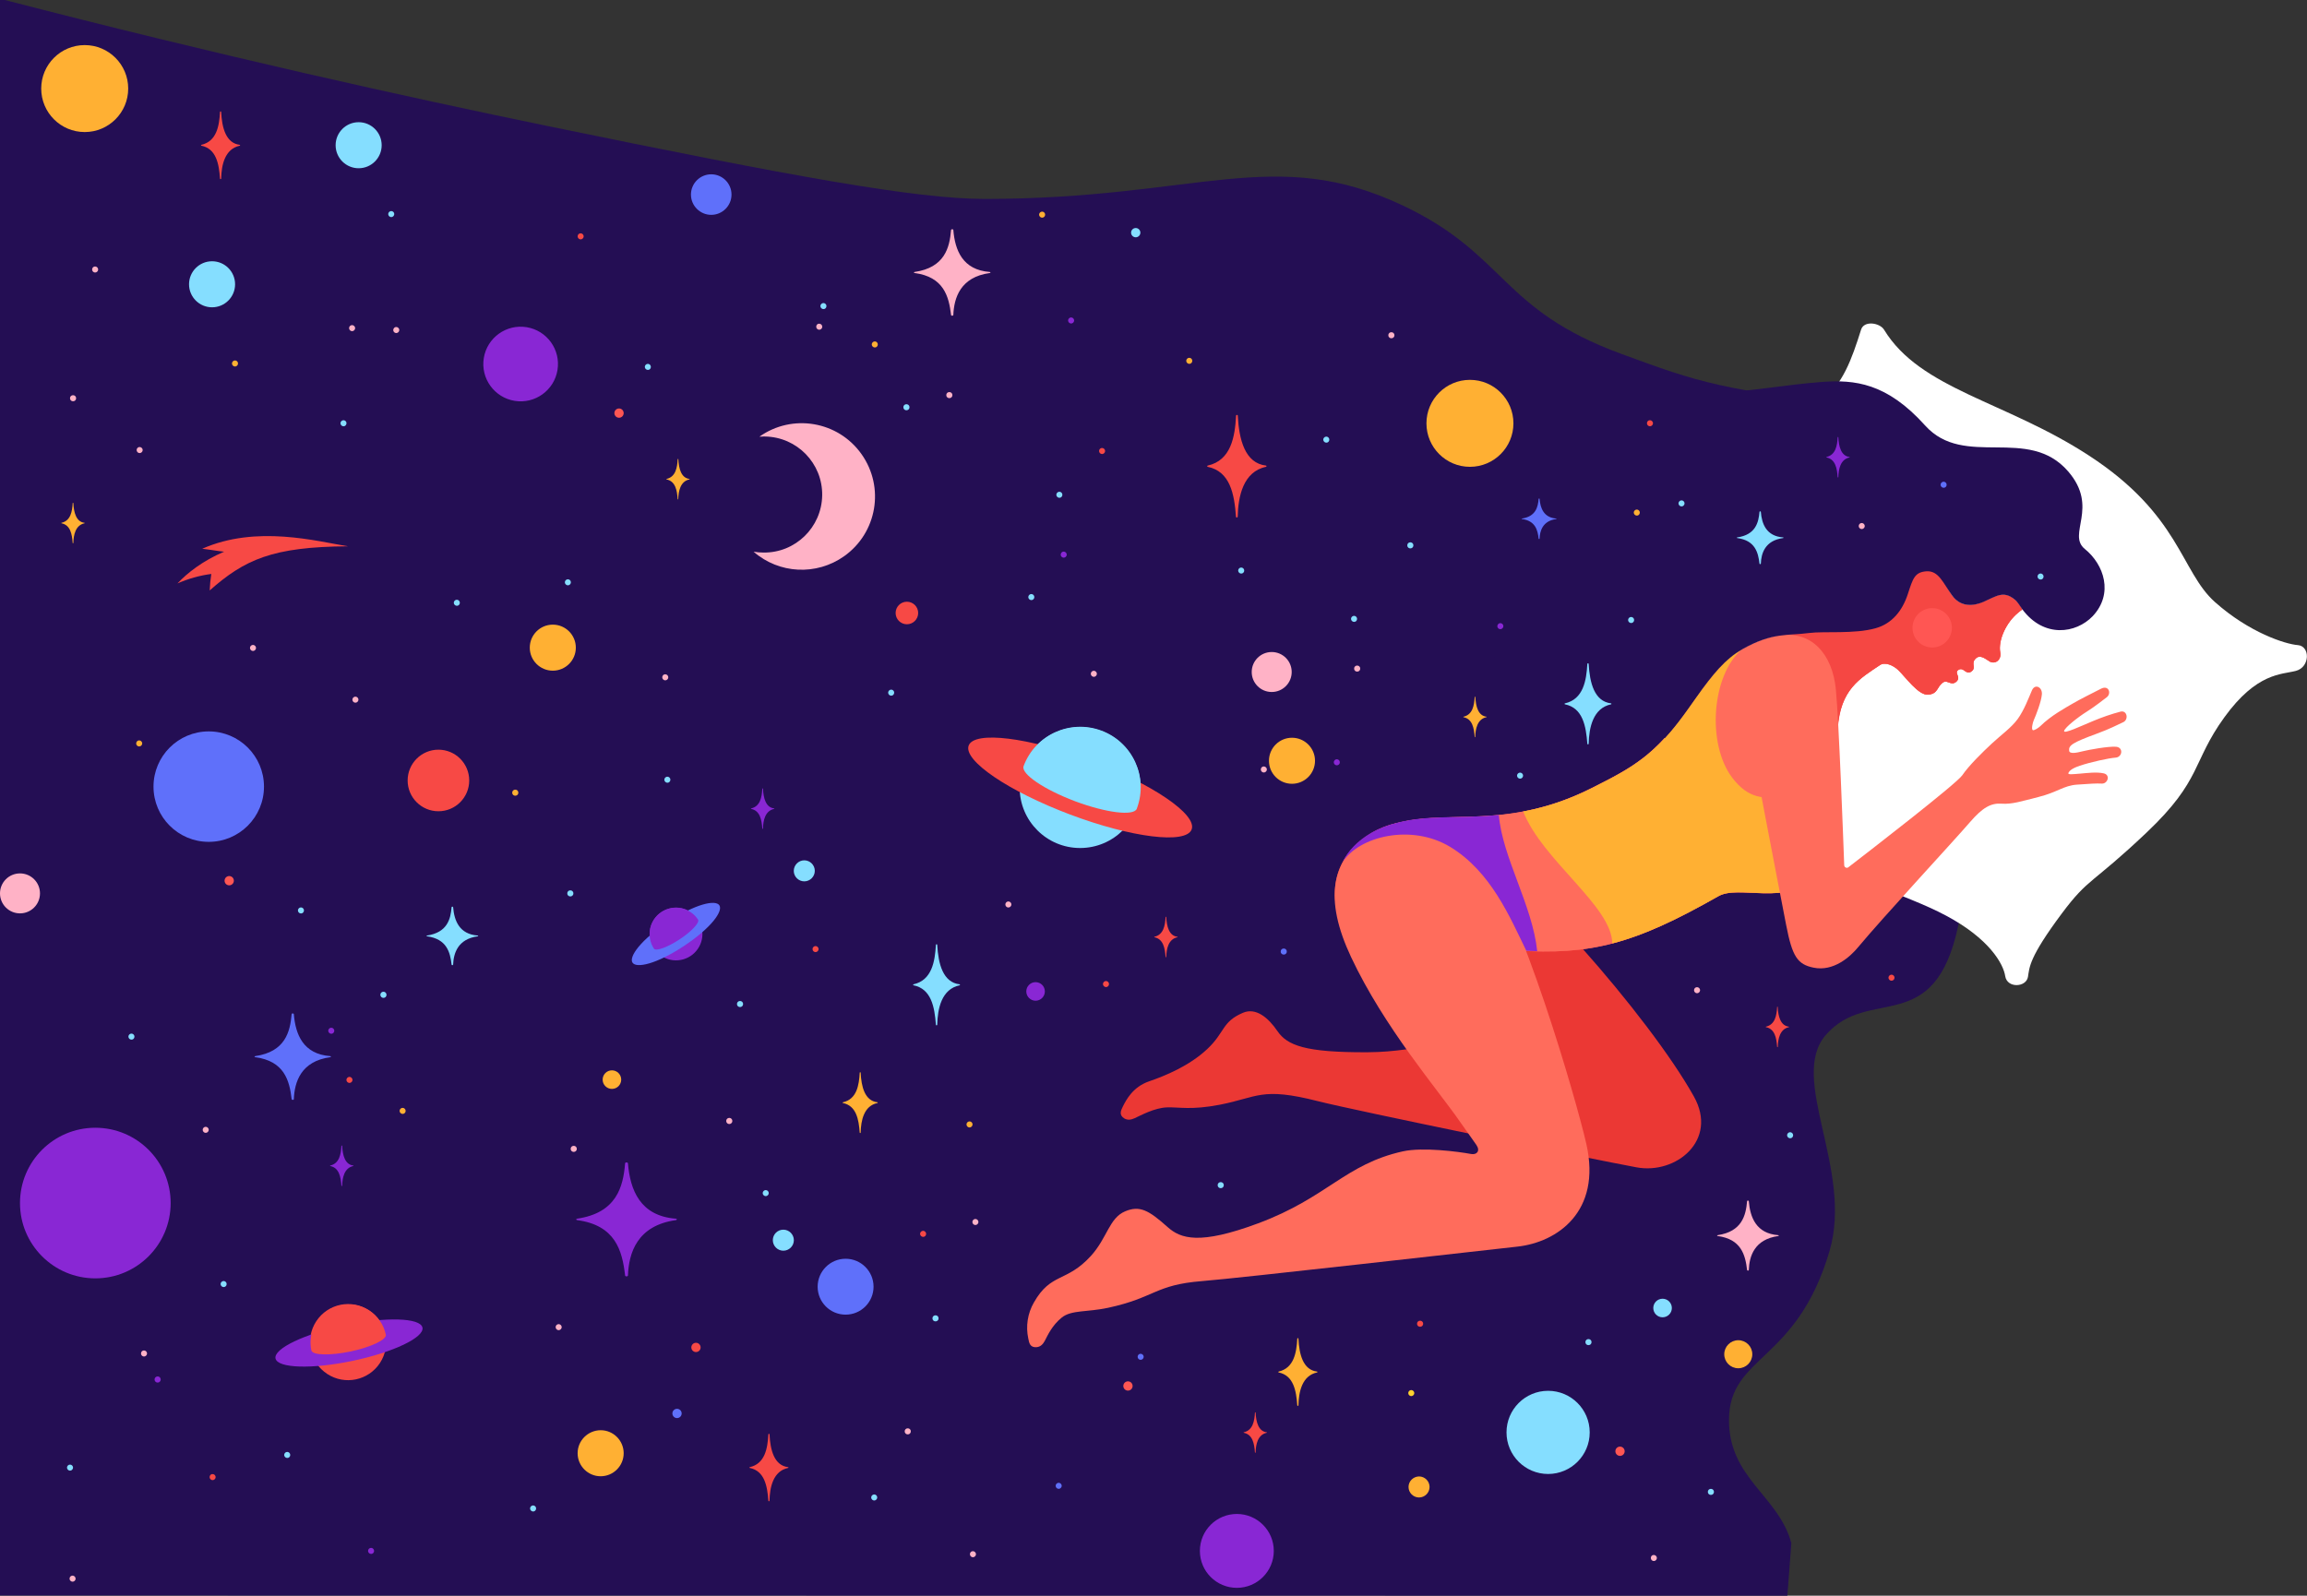 <?xml version="1.0" encoding="utf-8"?>
<!-- Generator: Adobe Illustrator 25.2.3, SVG Export Plug-In . SVG Version: 6.00 Build 0)  -->
<svg version="1.1" id="Layer_1" xmlns="http://www.w3.org/2000/svg" xmlns:xlink="http://www.w3.org/1999/xlink" x="0px" y="0px"
	 viewBox="0 0 2434.7 1684.5" style="enable-background:new 0 0 2434.7 1684.5;" xml:space="preserve">
<rect x="0" y="0" width="2434.7" height="1684.5" fill="#333333" stroke="none"/>
<style type="text/css">
	.st0{fill:#240E54;}
	.st1{fill:#0C1135;}
	.st2{fill:#8927D4;}
	.st3{fill:#5F70FA;}
	.st4{fill:#FFFFFF;}
	.st5{fill:#EB3834;}
	.st6{fill:#FF5653;}
	.st7{fill:#FF6C5C;}
	.st8{fill:#F54743;}
	.st9{fill:#FFB033;}
	.st10{fill:#FFB2C6;}
	.st11{fill:#85DEFF;}
	.st12{fill:#F74945;}
	.st13{fill:#FFD22F;}
	.st14{fill:#F74944;}
</style>
<path class="st0" d="M0-1.3C232.7,59,429.7,102.5,577.7,133c259.4,53.4,389.1,77,461.7,77c225.5-0.1,305.3-57.5,441.6,7.2
	c109.1,51.8,102.1,109.5,230.4,156.5c81.5,29.9,102.8,38.1,273.4,57.9c100.1,11.6,156.8,51.6,190.4,94.9
	c51.1,66-17.6,154.5-69.6,99.8c0,0-19.2,256.9-38.8,350.1c-25.2,120.1-94,63.6-139.8,116c-40.2,45.9,29.1,142,3.8,228.2
	c-34.7,118.3-105.7,109.8-106.1,178c-0.4,62,52.4,80.3,65.8,130.4c0,0-1.4,18.6-4.2,55.5c-632.2-0.1-1264.3-0.1-1896.5-0.2
	C-6.7,1122.4-3.4,560.6,0-1.3z"/>
<path class="st1" d="M-128.4,1772.4"/>
<path class="st1" d="M132.2,1967.3"/>
<path class="st1" d="M-146,1779.8"/>
<ellipse class="st2" cx="100.6" cy="1270" rx="79.5" ry="79.5"/>
<path class="st3" d="M729.2,205.4c0,11.8,9.6,21.4,21.4,21.4c11.8,0,21.4-9.6,21.4-21.4s-9.6-21.4-21.4-21.4
	S729.2,193.6,729.2,205.4L729.2,205.4z"/>
<circle class="st2" cx="1305.3" cy="1637.2" r="39"/>
<path class="st1" d="M1795.2,47.6"/>
<path class="st4" d="M2204.4,480.8c96.6,62.8,96.9,122.5,133.2,154.8s74.3,44.4,87.4,45.4s13.1,23.2-2,27.2s-41.2,1.6-75.5,49
	s-23.4,66-81.9,121.5s-61.1,47.3-89.8,85.8c-34.8,46.7-33.9,56.6-35.6,66.8c-1.9,11.1-22,12.2-24-0.9s-17-39.6-62.4-63.8
	c-45.4-24.2-95.8-33.3-138.2-71.6s-117.7-168.8-153.3-206c-26.9-28-56.9-34.2-68.6-36.9c-5.9-1.4-9.2-18.7-1.1-21.7
	s59.6,2.1,107-63.5s88.6-116.1,122.6-143.3c22.8-18.3,31.9-43.9,41.9-75.6c3.1-10,19.8-7.2,24.2,0
	C2026.8,411.1,2115.9,423.2,2204.4,480.8z"/>
<path class="st5" d="M1185,1168.1c3.4-6.8,10.5-20.7,27.7-26.6s42.4-16.3,61.3-34s15.3-28.7,37.6-38.3c13.9-6,26.9,5.2,36.5,19.2
	c10.4,15.2,29.2,22.7,95,22.4c60.2-0.2,87.8-20.2,120.9,2.1c9.8,6.6-47.8-28-109-83.2c-49.5-44.6-59.3-97.5-29.2-132.6
	c22-25.7,67.6-43.3,113-17.3c64,36.6,201.8,193.5,248.8,277.6c26,46.4-18.9,82.6-60.4,74.9c-48.6-9-297.2-59.9-336.5-69.9
	c-59.7-15.2-63.2-4-103.4,3.8c-30.1,5.8-42.6,2.4-55.7,2.8s-28,8.6-34.1,11.4c-3.7,1.7-7.4,2.3-10.9,0.3
	C1180.6,1177,1182.9,1172.4,1185,1168.1z"/>
<path class="st6" d="M1680.4,831.7c41.8-21.1,66-33.5,101.6-84.3c22.5-32.1,36.6-50.9,57.2-62.4c33.2-18.4,47.9-13.6,71.4-18.1
	c15.2-2.9,21.3-2.3,46.6-25.1c6.5-5.7,12-12.5,16.4-20c10.8,1.7,22.5-0.1,34.4-7.6c11.7-7.4,8.9-15.3,27.3-14.2
	c13,0.8,15.1,15.3,24.7,28.7c8.9,12.5,22.2,11.4,32.8,6.8c14.2-6,21.3-12.4,33.3-2.5c3.4,2.8,5.8,6.5,8.1,10.4
	c-1.2,0.8-2.6,1.9-4.4,3.4c-12.7,10.3-21.2,29.1-18.9,41.9c1.5,8.2-5.5,12.7-10.9,9.7c-4.3-2.4-10.4-8.5-15.5-2.7
	c-4.6,5.2,1.4,9.2-4,13.1c-5.9,4.3-8.2-5.5-13.9-1.5c-4.8,3.3,3.8,7.5-2.4,12.6c-5.1,4.1-9.1-2.3-13.3,0.3
	c-7.2,4.5-5.1,12.4-16.4,13.1c-9.9,0.6-23.4-18.4-30.9-25.7c-5.6-5.5-14.4-9-19.5-5.6c-21.3,14.3-43,25.9-44.9,69.9
	c-0.7,16.9-6.4,30-5.7,67.9c0.6,29.5,7.1,70-12.8,86.2c-38.1,30.9-85.5,7.7-107.3,20.1c-87.9,50-133.7,62.6-213.7,57.2
	c-21-41.9-156.2-76.1-150.9-124.5C1511.8,845.7,1577.7,883.6,1680.4,831.7z"/>
<path class="st7" d="M1449.1,878.6c62.6-32.9,128.6,4.9,231.3-47c20.5-10.3,36.7-18.6,52.1-30.3c9.2,24,21.6,46.7,36.7,67.5
	c10.3,15.5,31,25.8,46.5,31c31,5.2,67.1,0,67.1-31c9-67.1,6.2-134.3-4.7-198c10.9-1.7,20.6-1.6,32.4-3.9
	c15.2-2.9,21.3-2.3,46.6-25.1c6.5-5.7,12-12.5,16.4-20c10.8,1.7,22.5-0.1,34.4-7.6c11.7-7.4,8.9-15.3,27.3-14.2
	c13,0.8,15.1,15.3,24.7,28.7c8.9,12.5,22.2,11.4,32.8,6.8c14.2-6,21.3-12.4,33.3-2.5c3.4,2.8,5.8,6.5,8.1,10.4
	c-1.2,0.8-2.6,1.9-4.4,3.4c-12.7,10.3-21.2,29.1-18.9,41.9c1.5,8.2-5.5,12.7-10.9,9.7c-4.3-2.4-10.4-8.5-15.5-2.7
	c-4.6,5.2,1.4,9.2-4,13.1c-5.9,4.4-8.2-5.5-13.9-1.5c-4.8,3.3,3.8,7.5-2.4,12.6c-5.1,4.1-9.1-2.3-13.3,0.3
	c-7.2,4.5-5.1,12.4-16.4,13.1c-9.9,0.6-23.4-18.4-30.9-25.7c-5.6-5.5-14.4-9-19.5-5.6c-21.3,14.3-43,25.9-44.9,69.9
	c-0.7,16.9-6.4,30-5.7,67.9c0.6,29.5,7.1,70-12.8,86.2c-38.1,30.9-85.5,7.7-107.3,20.1c-87.9,50-133.7,62.6-213.7,57.2
	C1579.1,961.3,1443.9,927.1,1449.1,878.6z"/>
<path class="st7" d="M1882.9,868.8c0,31-36.2,36.2-67.1,31c-15.5-5.2-36.2-15.5-46.5-31c-15.2-20.8-27.5-43.4-36.7-67.5
	c16.1-12.2,31.3-28.1,49.5-54c22.5-32.1,36.6-50.9,57.2-62.4c16.4-9.1,28.3-12.5,39-14.2C1889.2,734.5,1891.9,801.7,1882.9,868.8z"
	/>
<path class="st8" d="M1899.1,674.9c0-3.1-8.3-7-28.6-2.6c14.4-3.4,25.6-2.6,40.2-5.4c15.2-2.9,22.9,2.5,48.2-20.3
	c7.6-6.9,8.3-21.7,14.8-24.8c9.9-4.7,22.5-0.1,34.4-7.6c11.7-7.4,8.9-15.3,27.3-14.2c13,0.8,15.1,15.3,24.7,28.7
	c8.9,12.5,22.2,11.4,32.8,6.8c14.2-6,21.3-12.4,33.3-2.5c3.4,2.8,5.8,6.5,8.1,10.4c-1.2,0.8-2.6,1.9-4.4,3.4
	c-12.7,10.3-21.2,29.1-18.9,41.9c1.5,8.2-5.5,12.7-10.9,9.7c-4.3-2.4-10.4-8.5-15.5-2.7c-4.6,5.2,1.4,9.2-4,13.1
	c-5.9,4.4-8.2-5.5-13.9-1.5c-4.8,3.3,3.8,7.5-2.4,12.6c-5.1,4.1-9.1-2.3-13.3,0.3c-7.2,4.5-5.1,12.4-16.4,13.1
	c-9.9,0.6-23.4-18.4-30.9-25.7c-5.6-5.5-14.4-9-19.5-5.6c-20.8,14-41.8,25.4-44.6,66.7C1918.5,741.1,1909.1,711.6,1899.1,674.9z"/>
<path class="st6" d="M2032.1,682.3c10.8,3.9,22.7-1.7,26.6-12.5s-1.7-22.7-12.5-26.6c-10.8-3.9-22.7,1.7-26.6,12.5l0,0l0,0
	C2015.7,666.5,2021.3,678.4,2032.1,682.3L2032.1,682.3L2032.1,682.3L2032.1,682.3z"/>
<path class="st9" d="M1895.3,833.1C1895.2,832,1895.6,832.1,1895.3,833.1z"/>
<path class="st9" d="M1680.4,831.7c41.8-21.1,66-33.5,101.6-84.3c22.1-31.5,36.2-50.3,56.2-61.8c-32,27.5-37,100-10,135.5
	c17.4,23,35,22.2,51.9,19.4c11.8-1.9,14.7-5.7,15.2-7.4c0.1,1.8,1.2,6.6,7.2,17.1c5.6,9.7,10.2,56.3,9,82.2
	c-36.2,20.8-77.7,2.2-97.8,13.6c-45,25.6-79,41.4-112.2,49.9c-0.1-39-74-87.9-94-139.3C1632.9,851.9,1657.5,843.4,1680.4,831.7z"/>
<path class="st7" d="M1085.2,1413c-2.8-13-0.7-26.5,5.9-38c18.1-31.9,34.4-20.9,60.2-49.2c17.4-19.2,19.2-40,36.2-47.1
	c15.3-6.4,24.8-1.2,44.8,16.7c13.8,12.3,33.7,19,95.5-4c73.1-27.2,91.8-62.5,152.8-76c21-4.6,58.6,0.3,71.9,2.8
	c6,1.1,9.9-3.1,5.7-9.4c-5.5-8.1-8.7-12.1-17.5-24.8c-23.2-33.6-79.9-99.2-114.9-173.8c-28.3-60.3-22.8-104.2,23.5-131.5
	c29.2-17.2,79.2-20.4,110.9,21.2c44.8,58.5,103.4,261.3,114,307.9c16.1,71.5-30.9,103.6-72.9,108.2s-292.4,33.2-332.9,36.4
	c-49.9,4-49.1,17.4-99.1,28.2c-21.9,4.7-38.7,2.1-48.8,10.3s-14.7,18.4-17.8,24.4c-1.9,3.6-4.5,6.4-8.5,6.8
	C1087.1,1422.8,1086.1,1417.8,1085.2,1413z"/>
<path class="st7" d="M1878.5,671c33.2-5.4,55.4,19.4,59,56.9c3.2,33.3,7.8,158,8.8,185.5c0,1.5,1.3,2.7,2.8,2.7l0,0l0,0
	c0.6,0,1.2-0.2,1.6-0.6c21.2-16.3,114.1-88.1,120.2-97.1c6.9-10.2,21.3-24.3,31.2-33.5s20.6-16.7,27.3-25.9s11.8-22.8,15-30.2
	s11.2-3.5,10.5,4.3s-6.1,21.6-8.6,27.3c-0.9,2-2.7,8.9-1.1,10.3c1.2,1,6.5-2.6,8.1-4.2c11.2-11.1,26.5-19.3,34.5-24
	s20.9-11,29.4-15.4s11.3,5.2,6.1,9c-3.6,2.6-12.1,9.6-21.1,15.2s-22.8,16.5-23.8,20.2c-1.1,4,18.7-5.5,30.4-10.3
	c9.5-4,19.3-7.4,29.2-10c6.9-1.6,8.7,8.5,2.7,11.2s-13.8,7-28.1,12.2c-25.6,9.4-29.7,12.3-28.9,18c0.6,3.6,7.8,2.1,14.2,0.5
	s27.1-5.4,35.2-4.8s6.8,11-0.4,11.5s-26.4,4.7-37.6,8.5c-8.2,2.7-11.2,5.3-12.2,7.7c-0.9,2,4.3,1.3,12.2,0.7c7-0.6,17.7-2,25.1-0.3
	s4.1,11.1-2,10.8s-11.9,0.1-26.2,1.1s-20.5,8-40.9,13.1c-17.6,4.4-27.7,7.8-38.8,7s-20,4.1-33.1,19.3
	c-19.2,22.2-91.3,99.9-118.4,132.4c-8.1,9.8-25.7,25.8-46.9,21.4c-17-3.5-22.4-11.6-28.9-45.1c-6.6-34.6-39.8-203.5-43-233
	C1837.7,704.4,1846.5,676.1,1878.5,671z"/>
<path class="st0" d="M2134.4,643.4c-2.7-3.6-4.7-7.6-8.1-10.4c-12.1-9.9-19.2-3.6-33.3,2.5c-10.6,4.5-23.9,5.6-32.8-6.8
	c-9.6-13.3-14.2-26.5-27.2-25.6c-12.4,0.9-14.2,7.6-19.6,24.1c-5.7,17.4-16.5,31.1-34,36c-22.4,6.3-54.7,3-70,5
	c-23.2,3.1-38.2-0.9-70,16.8l-1,0.6l0,0c-17.5,10-30.4,25.6-48.2,50.5c-2.5,3.6-5.2,7.3-8,11.3c-6.7,9.5-13,17.7-19,24.8
	c-2.1,2.4-4.1,4.7-6.1,6.9l-186.6-88.2l167.6-300c40.2,40,111.2,17.7,184.8,12.3c34.3-2.5,68.2,0.8,108.8,46
	c41.4,46,108.6-0.5,150.9,48.4c33.1,38.2-1.5,66.4,17.6,81.9c20.4,16.5,30.6,47.3,8.3,71C2190.9,668.8,2157.2,673.8,2134.4,643.4z"
	/>
<circle class="st10" cx="1342.1" cy="709.4" r="21.1"/>
<path class="st3" d="M862.9,1358.3c0,16.3,13.2,29.5,29.5,29.5s29.5-13.2,29.5-29.5s-13.2-29.5-29.5-29.5
	C876.2,1328.8,862.9,1342,862.9,1358.3L862.9,1358.3z"/>
<circle class="st9" cx="645.8" cy="1139.7" r="9.8"/>
<circle class="st11" cx="1754.6" cy="1380.8" r="9.8"/>
<path class="st6" d="M1185.5,1463.1c0,2.7,2.2,4.9,4.9,4.9s4.9-2.2,4.9-4.9s-2.2-4.9-4.9-4.9l0,0
	C1187.7,1458.2,1185.5,1460.4,1185.5,1463.1L1185.5,1463.1L1185.5,1463.1L1185.5,1463.1z"/>
<path class="st3" d="M709.6,1492.1c0,2.7,2.2,4.9,4.9,4.9s4.9-2.2,4.9-4.9c0-2.7-2.2-4.9-4.9-4.9l0,0
	C711.8,1487.2,709.6,1489.4,709.6,1492.1L709.6,1492.1z"/>
<path class="st6" d="M1704.8,1532c0,2.7,2.2,4.9,4.9,4.9s4.9-2.2,4.9-4.9s-2.2-4.9-4.9-4.9l0,0
	C1707,1527.1,1704.8,1529.2,1704.8,1532L1704.8,1532z"/>
<path class="st6" d="M237,929.7c0,2.7,2.2,4.9,4.9,4.9s4.9-2.2,4.9-4.9s-2.2-4.9-4.9-4.9S237,927,237,929.7L237,929.7z"/>
<path class="st10" d="M263.8,684c0,1.8,1.5,3.2,3.2,3.2s3.2-1.5,3.2-3.2s-1.5-3.2-3.2-3.2l0,0C265.3,680.8,263.8,682.2,263.8,684
	L263.8,684z"/>
<path class="st10" d="M144.2,475.1c0,1.8,1.5,3.2,3.2,3.2s3.2-1.5,3.2-3.2s-1.5-3.2-3.2-3.2l0,0l0,0
	C145.7,471.8,144.2,473.3,144.2,475.1L144.2,475.1L144.2,475.1z"/>
<path class="st9" d="M143.7,784.8c0,1.8,1.5,3.2,3.2,3.2s3.2-1.5,3.2-3.2s-1.5-3.2-3.2-3.2l0,0C145.2,781.5,143.8,783,143.7,784.8
	L143.7,784.8L143.7,784.8L143.7,784.8z"/>
<path class="st10" d="M371.9,738.6c0,1.8,1.5,3.2,3.2,3.2s3.2-1.5,3.2-3.2s-1.5-3.2-3.2-3.2l0,0
	C373.4,735.4,371.9,736.8,371.9,738.6z"/>
<path class="st10" d="M1151.2,711.3c0,1.8,1.5,3.2,3.2,3.2s3.2-1.5,3.2-3.2s-1.5-3.2-3.2-3.2l0,0l0,0
	C1152.6,708.1,1151.2,709.5,1151.2,711.3L1151.2,711.3L1151.2,711.3z"/>
<path class="st10" d="M213.9,1192.7c0,1.8,1.5,3.2,3.2,3.2s3.2-1.5,3.2-3.2s-1.5-3.2-3.2-3.2l0,0
	C215.4,1189.5,213.9,1190.9,213.9,1192.7L213.9,1192.7z"/>
<path class="st10" d="M368.4,346.4c0,1.8,1.5,3.2,3.2,3.2s3.2-1.5,3.2-3.2s-1.5-3.2-3.2-3.2l0,0
	C369.8,343.2,368.4,344.6,368.4,346.4L368.4,346.4L368.4,346.4z"/>
<path class="st12" d="M221.2,1559.3c0,1.8,1.5,3.2,3.2,3.2s3.2-1.5,3.2-3.2s-1.5-3.2-3.2-3.2l0,0
	C222.6,1556,221.2,1557.5,221.2,1559.3L221.2,1559.3z"/>
<path class="st10" d="M586.4,1401c0,1.8,1.5,3.2,3.2,3.2s3.2-1.5,3.2-3.2s-1.5-3.2-3.2-3.2C587.8,1397.8,586.4,1399.2,586.4,1401
	L586.4,1401z"/>
<path class="st12" d="M609.6,249.5c0,1.8,1.5,3.2,3.2,3.2s3.2-1.5,3.2-3.2s-1.5-3.2-3.2-3.2l0,0l0,0
	C611.1,246.2,609.6,247.7,609.6,249.5z"/>
<path class="st10" d="M698.9,715c0,1.8,1.5,3.2,3.2,3.2s3.2-1.5,3.2-3.2s-1.5-3.2-3.2-3.2l0,0l0,0
	C700.4,711.7,698.9,713.2,698.9,715L698.9,715L698.9,715z"/>
<path class="st10" d="M415,348.4c0,1.8,1.5,3.2,3.2,3.2s3.2-1.5,3.2-3.2s-1.5-3.2-3.2-3.2l0,0C416.5,345.1,415.1,346.6,415,348.4
	L415,348.4L415,348.4L415,348.4z"/>
<circle class="st9" cx="543.8" cy="836.8" r="3.2"/>
<path class="st10" d="M1061,954.8c0,1.8,1.5,3.2,3.2,3.2s3.2-1.5,3.2-3.2s-1.5-3.2-3.2-3.2l0,0l0,0
	C1062.5,951.6,1061,953,1061,954.8z"/>
<circle class="st10" cx="1001.9" cy="417.1" r="3.2"/>
<path class="st2" d="M1119.4,585.5c0,1.8,1.5,3.2,3.2,3.2s3.2-1.5,3.2-3.2s-1.5-3.2-3.2-3.2l0,0l0,0
	C1120.9,582.2,1119.5,583.7,1119.4,585.5L1119.4,585.5L1119.4,585.5z"/>
<path class="st10" d="M148.8,1428.8c0,1.8,1.5,3.2,3.2,3.2s3.2-1.5,3.2-3.2s-1.5-3.2-3.2-3.2l0,0
	C150.3,1425.5,148.8,1427,148.8,1428.8L148.8,1428.8z"/>
<path class="st10" d="M73.4,1666.5c0,1.8,1.5,3.2,3.2,3.2c1.8,0,3.2-1.5,3.2-3.2s-1.5-3.2-3.2-3.2
	C74.8,1663.3,73.4,1664.7,73.4,1666.5L73.4,1666.5z"/>
<path class="st10" d="M1330.6,812.3c0,1.8,1.5,3.2,3.2,3.2s3.2-1.5,3.2-3.2s-1.5-3.2-3.2-3.2C1332.1,809,1330.6,810.5,1330.6,812.3
	C1330.6,812.2,1330.6,812.3,1330.6,812.3z"/>
<path class="st10" d="M97.2,284.5c0,1.8,1.5,3.2,3.2,3.2s3.2-1.5,3.2-3.2s-1.5-3.2-3.2-3.2l0,0l0,0
	C98.7,281.2,97.2,282.7,97.2,284.5L97.2,284.5L97.2,284.5z"/>
<path class="st12" d="M857.5,1001.9c0,1.8,1.5,3.2,3.2,3.2s3.2-1.5,3.2-3.2s-1.5-3.2-3.2-3.2l0,0
	C859,998.7,857.5,1000.1,857.5,1001.9L857.5,1001.9L857.5,1001.9z"/>
<circle class="st10" cx="605.5" cy="1212.8" r="3.2"/>
<circle class="st10" cx="958" cy="1511" r="3.2"/>
<path class="st12" d="M1738.1,446.8c0,1.8,1.5,3.2,3.2,3.2s3.2-1.5,3.2-3.2s-1.5-3.2-3.2-3.2l0,0
	C1739.6,443.5,1738.1,445,1738.1,446.8L1738.1,446.8z"/>
<path class="st10" d="M766.4,1183.3c0,1.8,1.4,3.3,3.2,3.3s3.3-1.4,3.3-3.2c0-1.8-1.4-3.3-3.2-3.3c0,0,0,0-0.1,0
	C767.8,1180.1,766.4,1181.6,766.4,1183.3C766.3,1183.4,766.3,1183.4,766.4,1183.3L766.4,1183.3z"/>
<path class="st13" d="M1486.2,1470.6c0,1.8,1.5,3.2,3.2,3.2s3.2-1.5,3.2-3.2s-1.5-3.2-3.2-3.2l0,0
	C1487.7,1467.4,1486.2,1468.8,1486.2,1470.6L1486.2,1470.6z"/>
<path class="st10" d="M861.4,344.9c0,1.8,1.5,3.2,3.2,3.2s3.2-1.5,3.2-3.2s-1.5-3.2-3.2-3.2l0,0l0,0
	C862.8,341.6,861.4,343,861.4,344.9C861.4,344.8,861.4,344.8,861.4,344.9L861.4,344.9L861.4,344.9z"/>
<path class="st10" d="M1023.6,1640.7c0,1.8,1.5,3.2,3.2,3.2s3.2-1.5,3.2-3.2s-1.5-3.2-3.2-3.2l0,0
	C1025.1,1637.4,1023.6,1638.8,1023.6,1640.7C1023.6,1640.6,1023.6,1640.6,1023.6,1640.7z"/>
<path class="st10" d="M1742.2,1644.7c0,1.8,1.5,3.2,3.2,3.2s3.2-1.5,3.2-3.2s-1.5-3.2-3.2-3.2l0,0
	C1743.6,1641.4,1742.2,1642.8,1742.2,1644.7C1742.2,1644.6,1742.2,1644.6,1742.2,1644.7L1742.2,1644.7z"/>
<circle class="st3" cx="1354.8" cy="1004.5" r="3.2"/>
<circle class="st10" cx="1432.3" cy="705.8" r="3.2"/>
<path class="st2" d="M1580.2,661c0,1.8,1.5,3.2,3.2,3.2s3.2-1.5,3.2-3.2s-1.5-3.2-3.2-3.2l0,0l0,0
	C1581.7,657.8,1580.3,659.2,1580.2,661L1580.2,661z"/>
<path class="st12" d="M1159.9,476.1c0,1.8,1.5,3.2,3.2,3.2s3.2-1.5,3.2-3.2s-1.5-3.2-3.2-3.2l0,0l0,0
	C1161.4,472.8,1159.9,474.3,1159.9,476.1L1159.9,476.1L1159.9,476.1z"/>
<circle class="st10" cx="1468.4" cy="353.9" r="3.2"/>
<path class="st10" d="M1961.6,555.3c0,1.8,1.5,3.2,3.2,3.2s3.2-1.5,3.2-3.2s-1.5-3.2-3.2-3.2l0,0
	C1963.1,552.1,1961.6,553.5,1961.6,555.3L1961.6,555.3z"/>
<circle class="st12" cx="1498.7" cy="1397.4" r="3.2"/>
<path class="st3" d="M1200.6,1432.3c0,1.8,1.5,3.2,3.2,3.2s3.2-1.5,3.2-3.2s-1.5-3.2-3.2-3.2l0,0
	C1202.1,1429,1200.6,1430.5,1200.6,1432.3C1200.6,1432.2,1200.6,1432.3,1200.6,1432.3z"/>
<path class="st10" d="M1026.2,1290c0,1.8,1.5,3.2,3.2,3.2s3.2-1.5,3.2-3.2s-1.5-3.2-3.2-3.2l0,0l0,0
	C1027.7,1286.8,1026.2,1288.2,1026.2,1290L1026.2,1290L1026.2,1290z"/>
<path class="st3" d="M1114.1,1568.5c0,1.8,1.5,3.2,3.2,3.2s3.2-1.5,3.2-3.2s-1.5-3.2-3.2-3.2S1114.1,1566.7,1114.1,1568.5
	L1114.1,1568.5z"/>
<path class="st9" d="M1023.2,1183.8c1.8,0,3.2,1.5,3.2,3.2s-1.5,3.2-3.2,3.2c-1.8,0-3.2-1.5-3.2-3.2S1021.4,1183.8,1023.2,1183.8z"
	/>
<path class="st10" d="M1787.8,1045.3c0,1.8,1.5,3.2,3.2,3.2s3.2-1.5,3.2-3.2s-1.5-3.2-3.2-3.2l0,0
	C1789.2,1042.1,1787.8,1043.5,1787.8,1045.3L1787.8,1045.3L1787.8,1045.3z"/>
<path class="st11" d="M707.5,823.1c0-1.8-1.5-3.2-3.2-3.2s-3.2,1.5-3.2,3.2s1.5,3.2,3.2,3.2l0,0l0,0
	C706,826.4,707.5,824.9,707.5,823.1z"/>
<path class="st11" d="M811.3,1259.5c0-1.8-1.5-3.2-3.2-3.2s-3.2,1.5-3.2,3.2s1.5,3.2,3.2,3.2S811.3,1261.3,811.3,1259.5z"/>
<path class="st12" d="M977.4,1302.5c0-1.8-1.5-3.2-3.2-3.2s-3.2,1.5-3.2,3.2s1.5,3.2,3.2,3.2l0,0
	C976,1305.8,977.4,1304.3,977.4,1302.5z"/>
<circle class="st11" cx="781" cy="1059.9" r="3.2"/>
<path class="st12" d="M372,1140c0-1.8-1.5-3.2-3.2-3.2s-3.2,1.5-3.2,3.2s1.5,3.2,3.2,3.2l0,0l0,0C370.5,1143.2,372,1141.8,372,1140
	L372,1140z"/>
<path class="st11" d="M1121.2,522.3c0-1.8-1.5-3.2-3.2-3.2s-3.2,1.5-3.2,3.2s1.5,3.2,3.2,3.2l0,0
	C1119.7,525.6,1121.2,524.1,1121.2,522.3z"/>
<path class="st11" d="M1091.6,630.3c0-1.8-1.5-3.2-3.2-3.2s-3.2,1.5-3.2,3.2s1.5,3.2,3.2,3.2l0,0l0,0
	C1090.1,633.6,1091.6,632.1,1091.6,630.3z"/>
<circle class="st11" cx="956.6" cy="429.9" r="3.2"/>
<path class="st11" d="M239.2,1355.5c0-1.8-1.5-3.2-3.2-3.2s-3.2,1.5-3.2,3.2s1.5,3.2,3.2,3.2
	C237.8,1358.7,239.2,1357.3,239.2,1355.5z"/>
<path class="st11" d="M602.5,614.7c0-1.8-1.5-3.2-3.2-3.2s-3.2,1.5-3.2,3.2s1.5,3.2,3.2,3.2l0,0C601,617.9,602.5,616.5,602.5,614.7z
	"/>
<path class="st11" d="M943.7,731.2c0-1.8-1.5-3.2-3.2-3.2s-3.2,1.5-3.2,3.2s1.5,3.2,3.2,3.2l0,0C942.2,734.5,943.7,733,943.7,731.2z
	"/>
<path class="st11" d="M485.3,636.3c0-1.8-1.5-3.2-3.2-3.2s-3.2,1.5-3.2,3.2s1.5,3.2,3.2,3.2l0,0l0,0
	C483.9,639.6,485.3,638.1,485.3,636.3z"/>
<circle class="st11" cx="601.9" cy="943.1" r="3.2"/>
<path class="st11" d="M320.8,961.1c0-1.8-1.5-3.2-3.2-3.2s-3.2,1.5-3.2,3.2s1.5,3.2,3.2,3.2C319.3,964.4,320.8,962.9,320.8,961.1z"
	/>
<path class="st2" d="M169.6,1456.3c0-1.8-1.4-3.3-3.2-3.3s-3.3,1.4-3.3,3.2s1.4,3.3,3.2,3.3l0,0
	C168.1,1459.6,169.6,1458.1,169.6,1456.3L169.6,1456.3z"/>
<path class="st11" d="M925.8,1580.8c0-1.8-1.5-3.2-3.2-3.2s-3.2,1.5-3.2,3.2s1.5,3.2,3.2,3.2l0,0
	C924.3,1584,925.8,1582.5,925.8,1580.8z"/>
<path class="st11" d="M407.9,1050.2c0-1.8-1.4-3.3-3.2-3.3s-3.3,1.4-3.3,3.2s1.4,3.3,3.2,3.3l0,0
	C406.5,1053.5,407.9,1052,407.9,1050.2L407.9,1050.2z"/>
<path class="st12" d="M1170.4,1038.8c0-1.8-1.5-3.2-3.2-3.2s-3.2,1.5-3.2,3.2s1.5,3.2,3.2,3.2l0,0
	C1168.9,1042.1,1170.4,1040.6,1170.4,1038.8z"/>
<path class="st11" d="M416.1,226c0-1.8-1.5-3.2-3.2-3.2s-3.2,1.5-3.2,3.2s1.5,3.2,3.2,3.2l0,0l0,0C414.6,229.2,416,227.8,416.1,226z
	"/>
<path class="st11" d="M1607.4,818.8c0-1.8-1.5-3.2-3.2-3.2s-3.2,1.5-3.2,3.2s1.5,3.2,3.2,3.2l0,0
	C1605.9,822,1607.4,820.6,1607.4,818.8z"/>
<path class="st2" d="M1414,804.7c0-1.8-1.5-3.2-3.2-3.2s-3.2,1.5-3.2,3.2s1.5,3.2,3.2,3.2l0,0l0,0
	C1412.6,807.9,1414,806.5,1414,804.7z"/>
<circle class="st11" cx="1288.3" cy="1251.1" r="3.2"/>
<path class="st12" d="M1999.4,1032.1c0-1.8-1.5-3.2-3.2-3.2s-3.2,1.5-3.2,3.2s1.5,3.2,3.2,3.2l0,0
	C1997.9,1035.3,1999.4,1033.9,1999.4,1032.1z"/>
<circle class="st11" cx="1676.4" cy="1416.8" r="3.2"/>
<circle class="st11" cx="1805.6" cy="1574.9" r="3.2"/>
<path class="st3" d="M2054.4,511.7c0-1.8-1.5-3.2-3.2-3.2s-3.2,1.5-3.2,3.2c0,1.8,1.5,3.2,3.2,3.2l0,0l0,0
	C2053,515,2054.4,513.5,2054.4,511.7z"/>
<path class="st11" d="M1892.4,1198.4c0-1.8-1.5-3.2-3.2-3.2s-3.2,1.5-3.2,3.2s1.5,3.2,3.2,3.2l0,0
	C1891,1201.7,1892.4,1200.2,1892.4,1198.4L1892.4,1198.4z"/>
<path class="st11" d="M365.7,446.8c0-1.8-1.5-3.2-3.2-3.2s-3.2,1.5-3.2,3.2s1.5,3.2,3.2,3.2l0,0l0,0
	C364.2,450.1,365.6,448.6,365.7,446.8L365.7,446.8z"/>
<path class="st11" d="M872.2,323.1c0-1.8-1.5-3.2-3.2-3.2s-3.2,1.5-3.2,3.2s1.5,3.2,3.2,3.2l0,0
	C870.8,326.4,872.2,324.9,872.2,323.1L872.2,323.1z"/>
<path class="st9" d="M1103,226.6c0-1.8-1.5-3.2-3.2-3.2s-3.2,1.5-3.2,3.2s1.5,3.2,3.2,3.2l0,0l0,0
	C1101.5,229.8,1103,228.4,1103,226.6z"/>
<path class="st9" d="M926.4,363.6c0-1.8-1.5-3.2-3.2-3.2s-3.2,1.5-3.2,3.2s1.5,3.2,3.2,3.2l0,0l0,0
	C925,366.9,926.4,365.4,926.4,363.6L926.4,363.6z"/>
<path class="st11" d="M686.9,387.3c0-1.8-1.5-3.2-3.2-3.2s-3.2,1.5-3.2,3.2s1.5,3.2,3.2,3.2l0,0
	C685.5,390.6,686.9,389.1,686.9,387.3z"/>
<path class="st11" d="M2156.7,608.6c0-1.8-1.5-3.2-3.2-3.2s-3.2,1.5-3.2,3.2s1.5,3.2,3.2,3.2l0,0
	C2155.3,611.9,2156.7,610.4,2156.7,608.6z"/>
<path class="st11" d="M141.9,1094.3c0-1.8-1.5-3.2-3.2-3.2s-3.2,1.5-3.2,3.2s1.5,3.2,3.2,3.2
	C140.5,1097.6,141.9,1096.1,141.9,1094.3z"/>
<path class="st9" d="M251.2,383.7c0-1.8-1.5-3.2-3.2-3.2s-3.2,1.5-3.2,3.2s1.5,3.2,3.2,3.2l0,0l0,0
	C249.7,386.9,251.2,385.5,251.2,383.7L251.2,383.7z"/>
<circle class="st11" cx="987.3" cy="1391.7" r="3.2"/>
<path class="st11" d="M306.3,1535.9c0-1.8-1.5-3.2-3.2-3.2s-3.2,1.5-3.2,3.2s1.5,3.2,3.2,3.2l0,0
	C304.9,1539.2,306.3,1537.7,306.3,1535.9L306.3,1535.9z"/>
<path class="st11" d="M77.1,1549.3c0-1.8-1.5-3.2-3.2-3.2c-1.8,0-3.2,1.5-3.2,3.2s1.5,3.2,3.2,3.2l0,0
	C75.6,1552.5,77,1551.1,77.1,1549.3L77.1,1549.3z"/>
<path class="st2" d="M352.8,1088.1c0-1.8-1.5-3.2-3.2-3.2s-3.2,1.5-3.2,3.2s1.5,3.2,3.2,3.2l0,0l0,0
	C351.3,1091.4,352.8,1089.9,352.8,1088.1z"/>
<path class="st9" d="M1258.3,380.9c0-1.8-1.5-3.2-3.2-3.2s-3.2,1.5-3.2,3.2s1.5,3.2,3.2,3.2l0,0
	C1256.8,384.2,1258.3,382.7,1258.3,380.9z"/>
<path class="st11" d="M1313.1,602.3c0-1.8-1.5-3.2-3.2-3.2s-3.2,1.5-3.2,3.2s1.5,3.2,3.2,3.2l0,0l0,0
	C1311.7,605.5,1313.1,604.1,1313.1,602.3z"/>
<path class="st9" d="M1730.6,541.1c0-1.8-1.5-3.2-3.2-3.2s-3.2,1.5-3.2,3.2s1.5,3.2,3.2,3.2l0,0
	C1729.1,544.4,1730.6,542.9,1730.6,541.1z"/>
<path class="st9" d="M428.1,1172.7c0-1.8-1.5-3.2-3.2-3.2s-3.2,1.5-3.2,3.2s1.5,3.2,3.2,3.2l0,0
	C426.7,1175.9,428.1,1174.5,428.1,1172.7L428.1,1172.7z"/>
<path class="st2" d="M1133.6,338.3c0-1.8-1.5-3.2-3.2-3.2s-3.2,1.5-3.2,3.2s1.5,3.2,3.2,3.2l0,0
	C1132.1,341.5,1133.6,340.1,1133.6,338.3z"/>
<path class="st11" d="M1432.2,653.3c0-1.8-1.5-3.2-3.2-3.2s-3.2,1.5-3.2,3.2s1.5,3.2,3.2,3.2l0,0
	C1430.8,656.6,1432.2,655.1,1432.2,653.3z"/>
<path class="st11" d="M565.8,1592.4c0-1.8-1.5-3.2-3.2-3.2s-3.2,1.5-3.2,3.2s1.5,3.2,3.2,3.2l0,0
	C564.3,1595.7,565.8,1594.2,565.8,1592.4L565.8,1592.4z"/>
<circle class="st11" cx="1488.4" cy="575.7" r="3.2"/>
<path class="st11" d="M1724.6,654.5c0-1.8-1.5-3.2-3.2-3.2s-3.2,1.5-3.2,3.2s1.5,3.2,3.2,3.2l0,0l0,0
	C1723.1,657.8,1724.6,656.3,1724.6,654.5z"/>
<path class="st11" d="M1402.9,464.1c0-1.8-1.5-3.2-3.2-3.2s-3.2,1.5-3.2,3.2s1.5,3.2,3.2,3.2l0,0
	C1401.5,467.4,1402.9,465.9,1402.9,464.1z"/>
<path class="st11" d="M1777.8,531.4c0-1.8-1.5-3.2-3.2-3.2s-3.2,1.5-3.2,3.2s1.5,3.2,3.2,3.2l0,0l0,0
	C1776.3,534.6,1777.8,533.2,1777.8,531.4z"/>
<path class="st6" d="M648.4,436.1c0,2.7,2.2,4.9,4.9,4.9s4.9-2.2,4.9-4.9c0-2.7-2.2-4.9-4.9-4.9S648.4,433.4,648.4,436.1
	L648.4,436.1z"/>
<path class="st11" d="M1193.7,245.6c0,2.7,2.2,4.9,4.9,4.9s4.9-2.2,4.9-4.9s-2.2-4.9-4.9-4.9S1193.7,242.9,1193.7,245.6
	L1193.7,245.6z"/>
<path class="st12" d="M729.6,1422.4c0,2.7,2.2,4.9,4.9,4.9s4.9-2.2,4.9-4.9c0-2.7-2.2-4.9-4.9-4.9S729.6,1419.7,729.6,1422.4
	L729.6,1422.4z"/>
<path class="st9" d="M1486.5,1569.7c0,6.1,5,11.1,11.1,11.1s11.1-5,11.1-11.1s-5-11.1-11.1-11.1l0,0l0,0
	C1491.5,1558.7,1486.5,1563.6,1486.5,1569.7L1486.5,1569.7L1486.5,1569.7z"/>
<ellipse transform="matrix(0.548 -0.836 0.836 0.548 -1018.929 947.792)" class="st12" cx="367.9" cy="1417.1" rx="40.2" ry="40.2"/>
<ellipse transform="matrix(0.979 -0.206 0.206 0.979 -283.911 106.127)" class="st2" cx="368" cy="1417.2" rx="79.2" ry="19.2"/>
<path class="st12" d="M369.9,1426.7c21.6-4.6,38.3-12.5,37.3-17.7c-4.5-21.7-25.8-35.7-47.5-31.1c-17.3,3.6-30.2,18.1-31.8,35.7
	c-0.4,4-0.1,8.1,0.7,12C329.8,1430.7,348.3,1431.2,369.9,1426.7z"/>
<circle class="st3" cx="220.3" cy="830.4" r="58.3"/>
<path class="st11" d="M815.6,1309.2c0,6.1,5,11.1,11.1,11.1s11.1-5,11.1-11.1s-5-11.1-11.1-11.1l0,0
	C820.6,1298.1,815.6,1303,815.6,1309.2C815.6,1309.1,815.6,1309.1,815.6,1309.2L815.6,1309.2z"/>
<circle class="st9" cx="583.4" cy="683.7" r="24.3"/>
<circle class="st9" cx="1363.5" cy="803.1" r="24.3"/>
<path class="st9" d="M609.6,1534.1c0,13.4,10.9,24.3,24.3,24.3c13.4,0,24.3-10.9,24.3-24.3s-10.9-24.3-24.3-24.3
	C620.5,1509.9,609.6,1520.7,609.6,1534.1L609.6,1534.1z"/>
<circle class="st11" cx="223.8" cy="300.1" r="24.3"/>
<circle class="st12" cx="957.1" cy="647.1" r="11.9"/>
<path class="st9" d="M1819.7,1429.6c0,8.2,6.6,14.8,14.8,14.8c8.2,0,14.8-6.6,14.8-14.8c0-8.2-6.6-14.8-14.8-14.8
	C1826.4,1414.8,1819.7,1421.4,1819.7,1429.6L1819.7,1429.6z"/>
<ellipse transform="matrix(0.16 -0.987 0.987 0.16 82.226 865.245)" class="st2" cx="549.6" cy="384.3" rx="39.4" ry="39.4"/>
<path class="st10" d="M805.6,583.3c33.8,0.5,61.6-26.6,62.1-60.4c0.5-33.8-26.6-61.6-60.4-62.1l0,0h-1.7c-1.4,0-2.8,0.1-4.2,0.2
	c34.8-24.7,83.1-16.5,107.8,18.4s16.5,83.1-18.4,107.8c-29.1,20.6-68.6,18.7-95.5-4.8C798.8,583,802.2,583.3,805.6,583.3z"/>
<path class="st2" d="M1083.1,1046.6c0,5.4,4.4,9.8,9.8,9.8s9.8-4.4,9.8-9.8s-4.4-9.8-9.8-9.8S1083.1,1041.2,1083.1,1046.6
	L1083.1,1046.6z"/>
<path class="st11" d="M837.7,919.3c0,6.1,5,11.1,11.1,11.1s11.1-5,11.1-11.1s-5-11.1-11.1-11.1l0,0
	C842.7,908.2,837.8,913.2,837.7,919.3L837.7,919.3z"/>
<circle class="st9" cx="1551.3" cy="446.9" r="45.9"/>
<circle class="st9" cx="89.4" cy="93.5" r="45.9"/>
<circle class="st12" cx="462.7" cy="823.9" r="32.5"/>
<path class="st12" d="M1336.2,491.5c-22.4-2.5-28.6-27.5-29.9-52.7c0-0.5-0.4-0.8-0.9-0.8l0,0c-0.5,0-0.9,0.3-0.9,0.8
	c-1.2,22.3-5.3,47.2-30,52.7c-0.4,0.1-0.6,0.5-0.5,0.8l0,0c0.1,0.2,0.3,0.4,0.5,0.5c23.8,4.8,28.2,29,29.9,52.7
	c0,0.5,0.4,0.8,0.9,0.8l0,0c0.5,0,0.8-0.4,0.9-0.8c0.5-21.3,5.7-47.6,29.9-52.7c0.4-0.1,0.6-0.5,0.5-0.8S1336.4,491.6,1336.2,491.5
	L1336.2,491.5z"/>
<path class="st12" d="M831.8,1548.8c-14.8-1.7-18.9-18.1-19.7-34.7c0-0.3-0.3-0.5-0.6-0.5l0,0c-0.3,0-0.6,0.2-0.6,0.5
	c-0.8,14.7-3.5,31.1-19.7,34.7c-0.2,0.1-0.4,0.3-0.3,0.5c0,0.2,0.2,0.3,0.3,0.3c15.7,3.2,18.6,19.1,19.7,34.7c0,0.3,0.3,0.5,0.6,0.5
	l0,0c0.3,0,0.6-0.2,0.6-0.5c0.3-14.1,3.7-31.4,19.7-34.7C832.2,1549.6,832.2,1548.9,831.8,1548.8z"/>
<path class="st9" d="M1390,1447.9c-14.8-1.7-18.9-18.1-19.7-34.8c0-0.3-0.3-0.5-0.6-0.5l0,0c-0.3,0-0.6,0.2-0.6,0.5
	c-0.8,14.7-3.5,31.1-19.7,34.8c-0.2,0.1-0.4,0.3-0.3,0.6c0,0.2,0.2,0.3,0.3,0.3c15.7,3.2,18.6,19.1,19.7,34.8c0,0.3,0.3,0.5,0.6,0.5
	l0,0c0.3,0,0.6-0.2,0.6-0.5c0.3-14.1,3.7-31.4,19.7-34.8C1390.5,1448.7,1390.5,1447.9,1390,1447.9z"/>
<path class="st9" d="M926,1163.6c-13.3-1.5-17-16.3-17.7-31.2c0-0.3-0.3-0.5-0.5-0.5l0,0c-0.3,0-0.5,0.2-0.5,0.5
	c-0.7,13.2-3.1,28-17.7,31.2c-0.2,0-0.3,0.2-0.3,0.5l0,0c0,0.2,0.1,0.3,0.3,0.3c14.1,2.9,16.7,17.2,17.7,31.2c0,0.3,0.3,0.5,0.5,0.5
	l0,0c0.3,0,0.5-0.2,0.5-0.5c0.3-12.6,3.3-28.2,17.7-31.2c0.2,0,0.3-0.3,0.3-0.5l0,0l0,0C926.3,1163.7,926.2,1163.6,926,1163.6z"/>
<path class="st2" d="M713.4,1286.5c-37.9-2.8-48.4-30.4-50.7-58.5c-0.1-0.5-0.7-0.9-1.5-0.9l0,0c-0.8,0-1.4,0.4-1.5,0.9
	c-2,24.7-8.9,52.4-50.7,58.5c-1.2,0.2-1.2,1.3,0,1.5c40.4,5.4,47.7,32.1,50.7,58.5c0.1,0.5,0.7,0.9,1.5,0.9l0,0
	c0.8,0,1.4-0.4,1.5-0.9c0.9-23.7,9.6-52.8,50.7-58.5C714.6,1287.8,714.6,1286.6,713.4,1286.5z"/>
<path class="st3" d="M348.6,1114.9c-28.8-2.1-36.8-23.1-38.5-44.4c-0.1-0.4-0.6-0.7-1.2-0.7l0,0c-0.6,0-1.1,0.3-1.1,0.7
	c-1.6,18.8-6.8,39.8-38.5,44.4c-0.9,0.1-0.9,1,0,1.1c30.6,4.1,36.2,24.4,38.5,44.4c0.1,0.4,0.6,0.7,1.2,0.7l0,0
	c0.6,0,1.1-0.3,1.1-0.7c0.7-18,7.3-40.1,38.5-44.4C349.4,1115.9,349.5,1115,348.6,1114.9z"/>
<path class="st10" d="M1044.6,287.1c-28.8-2.1-36.8-23.1-38.5-44.4c0-0.4-0.5-0.7-1.2-0.7l0,0c-0.6,0-1.1,0.3-1.2,0.7
	c-1.5,18.8-6.8,39.8-38.5,44.4c-0.9,0.1-0.9,1,0,1.1c30.6,4.1,36.2,24.4,38.5,44.4c0.1,0.4,0.5,0.7,1.2,0.7l0,0
	c0.6,0,1.1-0.3,1.2-0.7c0.7-18,7.3-40.1,38.5-44.4C1045.5,288.1,1045.5,287.3,1044.6,287.1z"/>
<path class="st10" d="M1876.7,1303.9c-23.2-1.7-29.7-18.7-31.1-35.9c0-0.3-0.4-0.6-0.9-0.6l0,0c-0.5,0-0.9,0.2-0.9,0.6
	c-1.3,15.2-5.5,32.1-31.1,35.9c-0.7,0.1-0.7,0.8,0,0.9c24.8,3.3,29.2,19.7,31.1,35.9c0,0.3,0.4,0.6,0.9,0.6l0,0
	c0.5,0,0.9-0.2,0.9-0.6c0.5-14.5,5.9-32.4,31.1-35.9C1877.4,1304.7,1877.4,1304,1876.7,1303.9z"/>
<path class="st11" d="M504.2,987.6c-19.4-1.4-24.8-15.6-26-30c0-0.3-0.4-0.5-0.8-0.5l0,0c-0.4,0-0.7,0.2-0.8,0.5
	c-1,12.7-4.6,26.8-26,30c-0.6,0.1-0.6,0.7,0,0.8c20.7,2.8,24.5,16.5,26,30c0,0.3,0.4,0.5,0.8,0.5l0,0c0.4,0,0.7-0.2,0.8-0.5
	c0.5-12.1,4.9-27.1,26-30C504.8,988.2,504.8,987.6,504.2,987.6z"/>
<path class="st11" d="M1881.8,567.3c-17.6-1.3-22.5-14.1-23.5-27.1c0-0.2-0.3-0.4-0.7-0.4l0,0c-0.4,0-0.7,0.2-0.7,0.4
	c-1,11.5-4.1,24.3-23.5,27.1c-0.6,0.1-0.6,0.6,0,0.7c18.7,2.5,22.1,14.9,23.5,27.1c0,0.2,0.3,0.4,0.7,0.4l0,0c0.4,0,0.7-0.2,0.7-0.4
	c0.4-11,4.4-24.5,23.5-27.1C1882.4,568,1882.4,567.4,1881.8,567.3z"/>
<path class="st2" d="M817,853.4c-8.8-1-11.3-10.8-11.8-20.8c0-0.2-0.2-0.3-0.4-0.3l0,0c-0.2,0-0.3,0.1-0.3,0.3
	c-0.5,8.8-2.1,18.6-11.8,20.8c-0.1,0-0.2,0.2-0.2,0.3s0.1,0.2,0.2,0.2c9.4,1.9,11.1,11.4,11.8,20.8c0,0.2,0.2,0.3,0.3,0.3l0,0
	c0.2,0,0.3-0.1,0.4-0.3c0.2-8.4,2.2-18.8,11.8-20.8C817.3,853.9,817.3,853.4,817,853.4z"/>
<path class="st2" d="M1951.9,482.4c-8.8-1-11.3-10.8-11.8-20.8c0-0.2-0.2-0.3-0.3-0.3l0,0c-0.2,0-0.3,0.1-0.4,0.3l0,0l0,0
	c-0.5,8.8-2.1,18.6-11.8,20.8c-0.1,0-0.2,0.2-0.2,0.3c0,0.1,0.1,0.2,0.2,0.2c9.4,1.9,11.1,11.4,11.8,20.8c0,0.2,0.2,0.3,0.3,0.3l0,0
	c0.2,0,0.3-0.1,0.4-0.3c0.2-8.4,2.2-18.8,11.8-20.8c0.1,0,0.2-0.2,0.2-0.3C1952.1,482.5,1952,482.4,1951.9,482.4z"/>
<path class="st9" d="M1568.8,756.6c-8.8-1-11.3-10.8-11.8-20.8c0-0.2-0.2-0.3-0.4-0.3l0,0c-0.2,0-0.3,0.1-0.3,0.3
	c-0.5,8.8-2.1,18.6-11.8,20.8c-0.1,0-0.2,0.2-0.2,0.3s0.1,0.2,0.2,0.2c9.4,1.9,11.1,11.4,11.8,20.8c0,0.2,0.2,0.3,0.3,0.3l0,0
	c0.2,0,0.3-0.1,0.3-0.3c0.2-8.4,2.2-18.8,11.8-20.8C1569,757,1569,756.6,1568.8,756.6z"/>
<path class="st9" d="M727.7,505.6c-8.8-1-11.3-10.8-11.8-20.8c0-0.2-0.2-0.3-0.4-0.3l0,0c-0.2,0-0.3,0.1-0.3,0.3
	c-0.5,8.8-2.1,18.6-11.8,20.8c-0.1,0-0.2,0.2-0.2,0.3c0,0.1,0.1,0.2,0.2,0.2c9.4,1.9,11.1,11.4,11.8,20.8c0,0.2,0.2,0.3,0.3,0.3l0,0
	c0.2,0,0.3-0.1,0.3-0.3c0.2-8.4,2.2-18.8,11.8-20.8C727.9,506,727.9,505.6,727.7,505.6z"/>
<path class="st2" d="M372.9,1230.4c-8.8-1-11.3-10.8-11.8-20.8c0-0.2-0.2-0.3-0.4-0.3l0,0c-0.2,0-0.3,0.1-0.4,0.3
	c-0.5,8.8-2.1,18.6-11.8,20.8c-0.1,0-0.2,0.2-0.2,0.3c0,0.1,0.1,0.2,0.2,0.2c9.4,1.9,11.1,11.4,11.8,20.8c0,0.2,0.2,0.3,0.4,0.3l0,0
	c0.2,0,0.3-0.1,0.4-0.3c0.2-8.4,2.2-18.8,11.8-20.8c0.1,0,0.2-0.2,0.2-0.3C373.1,1230.5,373,1230.5,372.9,1230.4z"/>
<path class="st3" d="M1642.4,547.4c-13.1-1-16.8-10.8-17.6-20.8c0-0.2-0.2-0.3-0.5-0.3l0,0c-0.3,0-0.5,0.1-0.5,0.3
	c-0.7,8.8-3.1,18.6-17.6,20.8c-0.4,0.1-0.4,0.5,0,0.5c14,1.9,16.6,11.4,17.6,20.8c0,0.2,0.3,0.3,0.5,0.3l0,0c0.3,0,0.5-0.1,0.5-0.3
	c0.3-8.4,3.3-18.8,17.6-20.8C1642.8,547.9,1642.8,547.4,1642.4,547.4z"/>
<path class="st14" d="M1336.9,1512c-8.8-1-11.3-10.8-11.8-20.8c0-0.2-0.2-0.3-0.3-0.3l0,0c-0.2,0-0.3,0.1-0.4,0.3l0,0l0,0
	c-0.5,8.8-2.1,18.6-11.8,20.8c-0.1,0-0.2,0.2-0.2,0.3c0,0.1,0.1,0.2,0.2,0.2c9.4,1.9,11.1,11.4,11.8,20.8c0,0.2,0.2,0.3,0.3,0.3l0,0
	c0.2,0,0.3-0.1,0.4-0.3c0.2-8.4,2.2-18.8,11.8-20.8c0.1,0,0.2-0.2,0.2-0.3C1337,1512.1,1337,1512,1336.9,1512z"/>
<path class="st14" d="M1887.9,1083.8c-8.8-1-11.3-10.8-11.8-20.8c0-0.2-0.2-0.3-0.3-0.3l0,0c-0.2,0-0.3,0.1-0.3,0.3
	c-0.5,8.8-2.1,18.6-11.8,20.8c-0.1,0-0.2,0.2-0.2,0.3c0,0.1,0.1,0.2,0.2,0.2c9.4,1.9,11.1,11.4,11.8,20.8c0,0.2,0.2,0.3,0.4,0.3l0,0
	l0,0c0.2,0,0.3-0.1,0.3-0.3c0.2-8.4,2.2-18.8,11.8-20.8C1888.2,1084.3,1888.2,1083.9,1887.9,1083.8z"/>
<path class="st12" d="M1242.6,988.9c-8.8-1-11.3-10.8-11.8-20.8c0-0.2-0.2-0.3-0.4-0.3l0,0c-0.2,0-0.3,0.1-0.3,0.3
	c-0.5,8.8-2.1,18.6-11.8,20.8c-0.1,0-0.2,0.2-0.2,0.3s0.1,0.2,0.2,0.2c9.4,1.9,11.1,11.4,11.8,20.8c0,0.2,0.2,0.3,0.3,0.3l0,0
	c0.2,0,0.3-0.1,0.4-0.3c0.2-8.4,2.2-18.8,11.8-20.8C1242.9,989.4,1242.9,989,1242.6,988.9z"/>
<path class="st11" d="M1012.8,1039.1c-17.7-2-22.6-21.7-23.7-41.7c0-0.4-0.3-0.6-0.7-0.6l0,0c-0.4,0-0.7,0.3-0.7,0.6
	c-1,17.6-4.2,37.4-23.7,41.7c-0.3,0.1-0.4,0.4-0.3,0.7c0.1,0.1,0.2,0.2,0.3,0.3c18.9,3.8,22.3,22.9,23.7,41.7c0,0.4,0.3,0.6,0.7,0.6
	l0,0c0.4,0,0.7-0.3,0.7-0.6c0.4-16.9,4.5-37.7,23.7-41.7c0.3-0.1,0.4-0.4,0.3-0.7l0,0C1013.1,1039.3,1013,1039.2,1012.8,1039.1z"/>
<path class="st12" d="M221.3,623.3c36.8-32.5,66.1-46.1,145.9-46.6c-32.4-5.2-96.5-22.8-153.8,2.6c6.7,0.7,16.2,2.4,23.1,3.1
	c-22.6,9.6-39,22.6-49.2,33.5c11.4-5,23.4-8.4,35.7-10C222.1,611.7,221.5,617.5,221.3,623.3z"/>
<circle class="st11" cx="1139.9" cy="831.4" r="63.8"/>
<path class="st12" d="M1257.6,875.6c-5.9,15.8-63.4,8.7-128.4-15.8s-112.9-57.1-106.9-72.8s63.4-8.7,128.4,15.8
	S1263.6,859.8,1257.6,875.6z"/>
<path class="st11" d="M1134.5,845.8c-32.8-12.4-57-28.8-54.3-36.9c12.2-33.1,49-49.9,82-37.7c33.1,12.2,49.9,49,37.7,82l-0.2,0.6
	C1196.5,861.7,1167.4,858.1,1134.5,845.8z"/>
<path class="st2" d="M740.2,978.2c4.3,14.8-4.2,30.2-19,34.5s-30.2-4.2-34.5-19s4.2-30.2,19-34.5
	C720.4,954.9,735.9,963.4,740.2,978.2L740.2,978.2z"/>
<path class="st3" d="M667.5,1016.2c4,6.2,25.2,1.7,54.2-17.5s41.5-36.8,37.5-43s-25.2-1.6-54.2,17.5S663.5,1010.1,667.5,1016.2z"/>
<path class="st2" d="M717.1,991.7c12.8-8.4,21.5-17.8,19.6-20.9c-8.5-12.9-25.8-16.4-38.6-8s-16.4,25.8-8,38.6l0,0
	C692.2,1004.5,704.3,1000.1,717.1,991.7z"/>
<circle class="st11" cx="1633.8" cy="1512.1" r="43.9"/>
<path class="st2" d="M394.8,1637.2c0-1.8-1.5-3.2-3.2-3.2s-3.2,1.5-3.2,3.2s1.5,3.2,3.2,3.2l0,0l0,0
	C393.4,1640.5,394.8,1639,394.8,1637.2z"/>
<circle class="st11" cx="378.5" cy="153.3" r="24.3"/>
<path class="st12" d="M253.1,152.9c-14.7-1.7-18.9-18.1-19.7-34.8c0-0.3-0.3-0.5-0.6-0.5l0,0c-0.3,0-0.6,0.2-0.6,0.5
	c-0.8,14.7-3.5,31.1-19.7,34.8c-0.2,0.1-0.4,0.3-0.3,0.6c0,0.2,0.2,0.3,0.3,0.3c15.7,3.2,18.6,19.1,19.7,34.8c0,0.3,0.3,0.5,0.6,0.5
	l0,0c0.3,0,0.6-0.2,0.6-0.5c0.3-14.1,3.7-31.4,19.7-34.8C253.5,153.6,253.5,152.9,253.1,152.9z"/>
<path class="st9" d="M89.2,551.9c-8.8-1-11.3-10.8-11.8-20.8c0-0.2-0.2-0.3-0.3-0.3l0,0c-0.2,0-0.3,0.1-0.4,0.3
	c-0.5,8.8-2.1,18.6-11.8,20.8c-0.1,0-0.2,0.2-0.2,0.3s0.1,0.2,0.2,0.2c9.4,1.9,11.1,11.4,11.8,20.8c0,0.2,0.2,0.3,0.3,0.3l0,0
	c0.2,0,0.3-0.1,0.4-0.3c0.2-8.4,2.2-18.8,11.8-20.8c0.1,0,0.2-0.2,0.2-0.3C89.4,552,89.3,551.9,89.2,551.9z"/>
<circle class="st10" cx="77.1" cy="420.4" r="3.2"/>
<path class="st2" d="M1530.6,894.1c-40.8-24.8-96.4-11.5-113.8,16.2c5.8-12.1,15.6-22.5,30.6-31.3c8.7-4.9,18.2-8.5,28-10.7
	c32.1-8.2,66.2-4,106.4-8c3.5,44.3,35.5,95.4,40.5,143.8c-3.8-0.1-7.6-0.2-11.5-0.4C1593.5,968.2,1573.4,920.1,1530.6,894.1z"/>
<path class="st1" d="M3423.7,1343.9"/>
<path class="st11" d="M1700.3,742.5c-17.7-2-22.6-21.7-23.7-41.7c0-0.4-0.3-0.6-0.7-0.6l0,0c-0.4,0-0.7,0.3-0.7,0.6
	c-1,17.6-4.2,37.4-23.7,41.7c-0.3,0.1-0.4,0.4-0.3,0.7l0,0c0.1,0.1,0.2,0.2,0.3,0.3c18.9,3.8,22.3,22.9,23.7,41.7
	c0,0.4,0.3,0.6,0.7,0.6l0,0c0.4,0,0.7-0.3,0.7-0.6c0.4-16.9,4.5-37.7,23.7-41.7c0.3-0.1,0.4-0.4,0.3-0.7l0,0
	C1700.5,742.6,1700.4,742.5,1700.3,742.5z"/>
<circle class="st10" cx="21.1" cy="943.1" r="21.1"/>
</svg>
